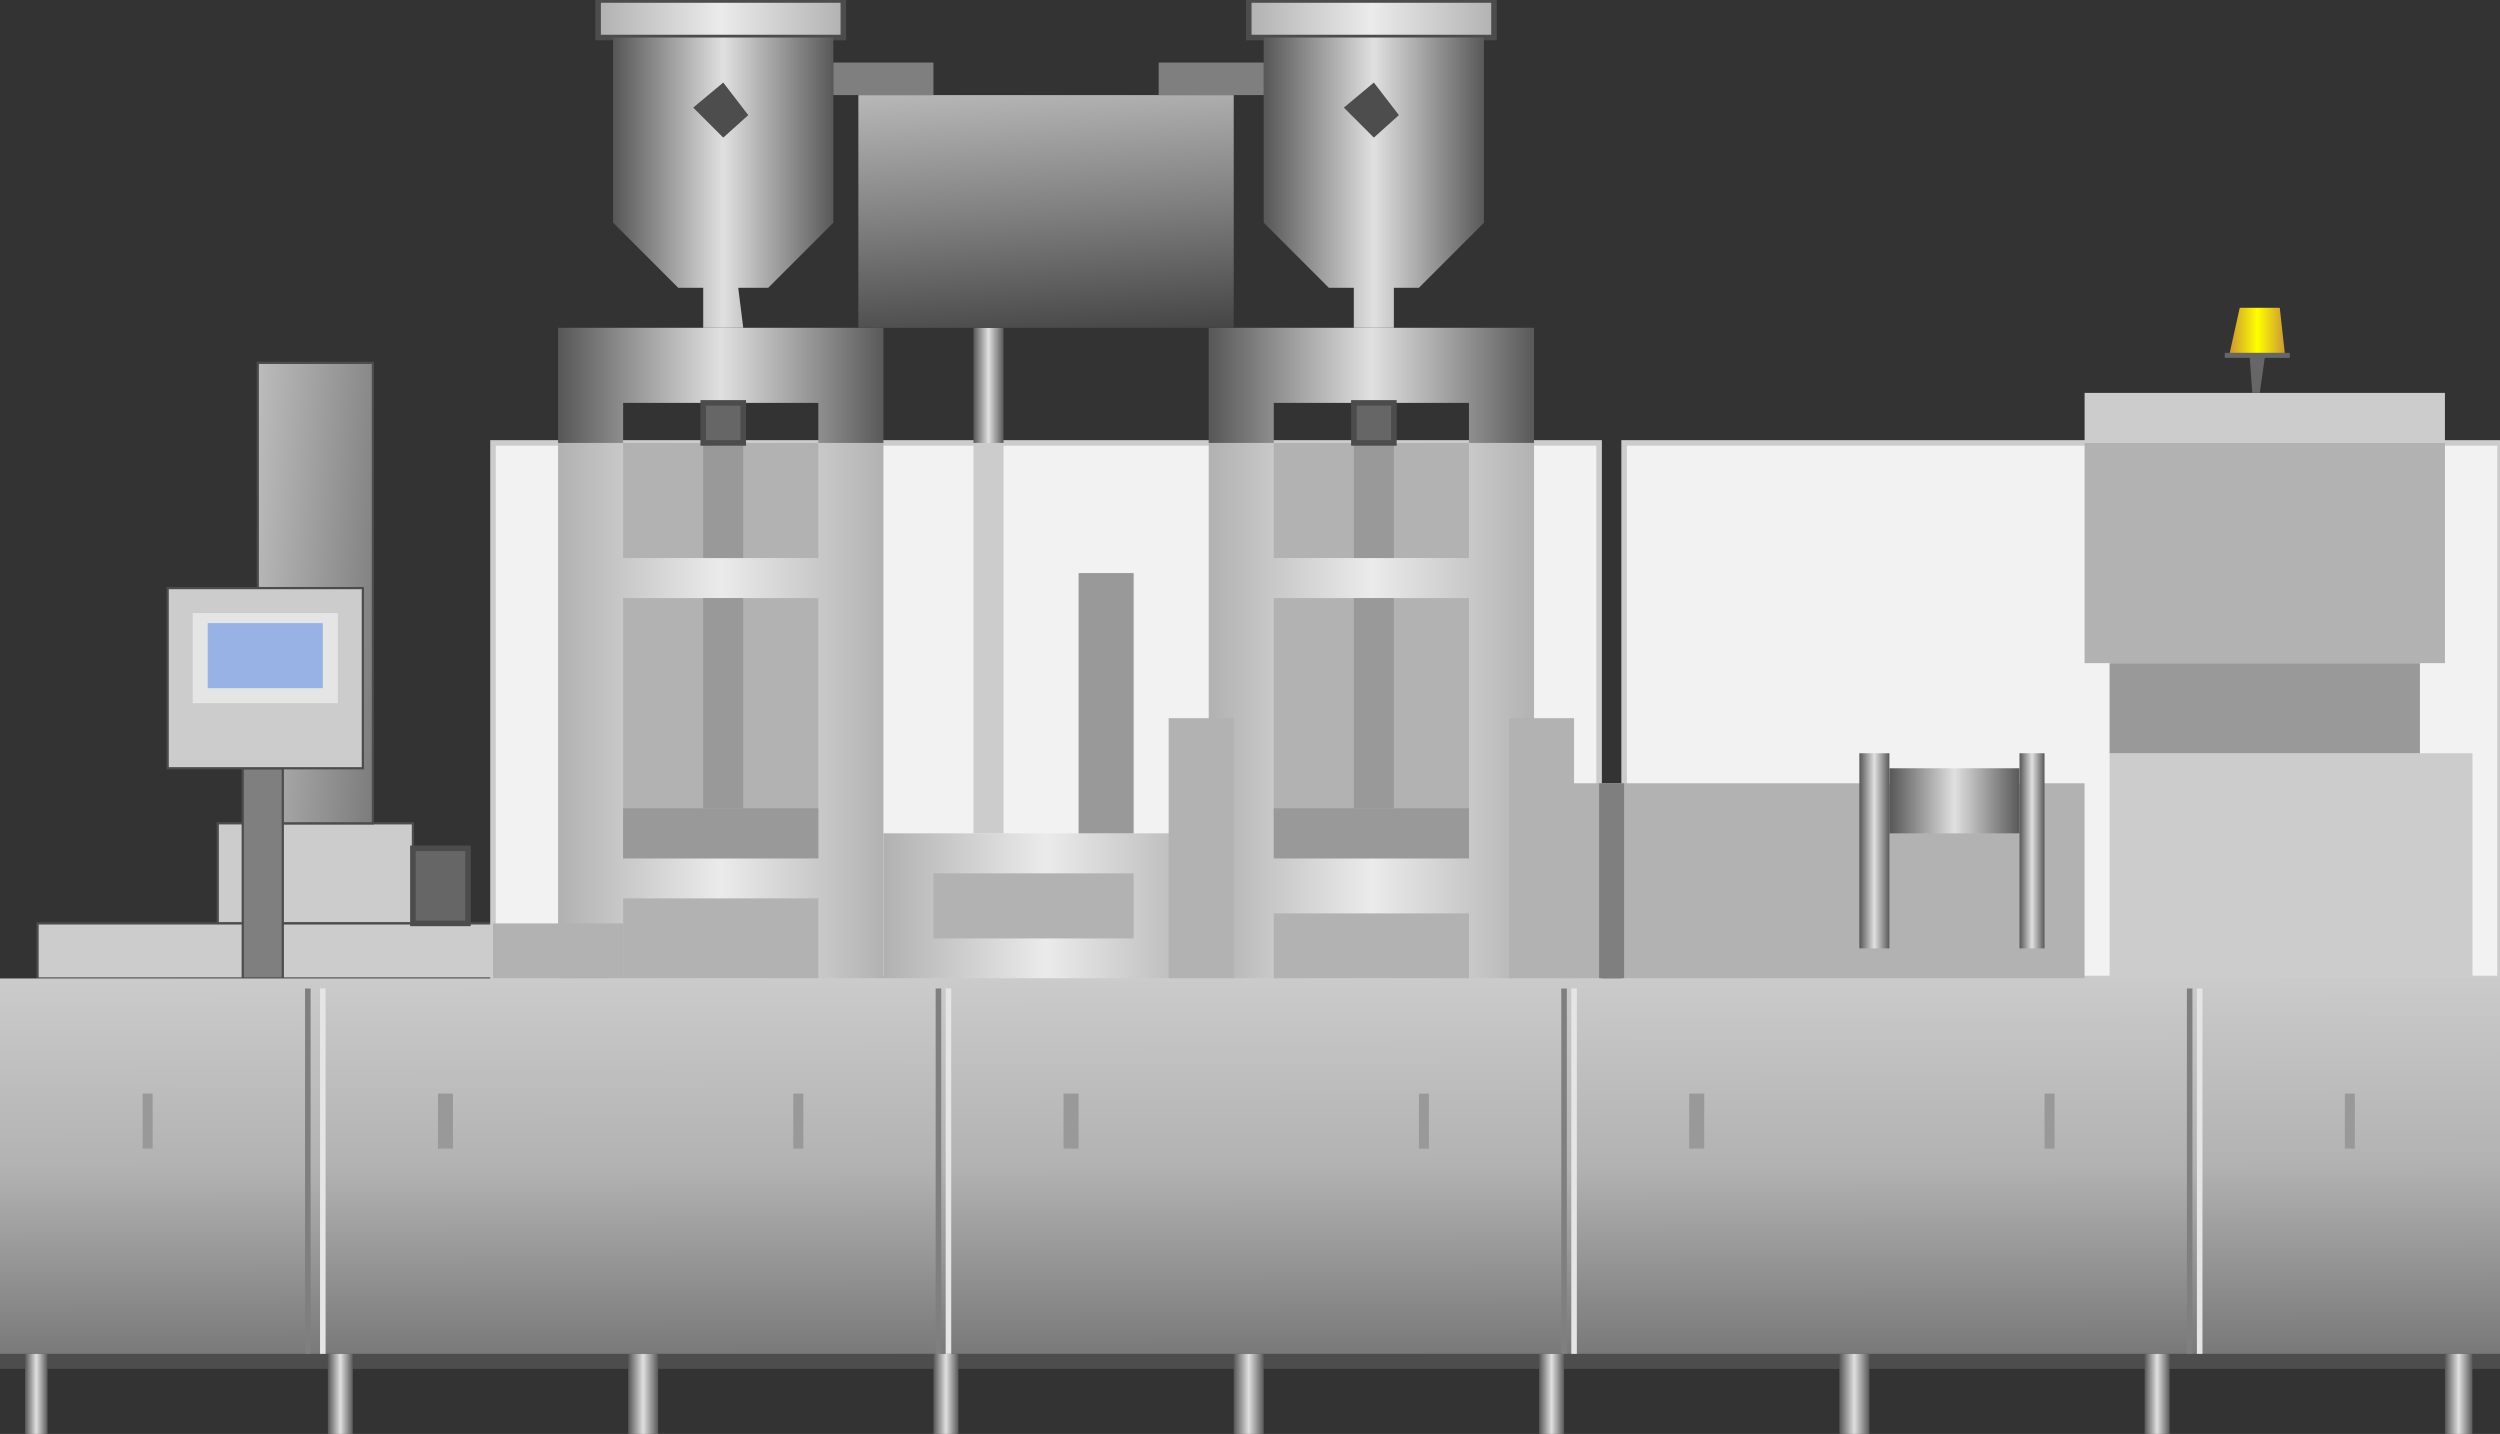 <svg xmlns="http://www.w3.org/2000/svg" xmlns:atv="http://webmi.atvise.com/2007/svgext" height="64.527" enable-background="new 0 0 112.5 64.527" width="112.5" xml:space="preserve" xmlns:xlink="http://www.w3.org/1999/xlink" version="1.1">
 <rect width="100%" height="100%" fill="#333333" stroke="none"/>
 <defs>
  <linearGradient gradientUnits="objectBoundingBox" id="SVGID_1_" x1="6.83107e-06" x2="1" y1="0.5" y2="0.5">
   <stop offset="0.01" stop-color="#B2B2B2"/>
   <stop offset="0.5" stop-color="#EBEBEB"/>
   <stop offset="1" stop-color="#B2B2B2"/>
  </linearGradient>
  <linearGradient gradientUnits="objectBoundingBox" id="SVGID_2_" x1="2.73224e-05" x2="1" y1="0.5" y2="0.5">
   <stop offset="0.01" stop-color="#B2B2B2"/>
   <stop offset="0.5" stop-color="#EBEBEB"/>
   <stop offset="1" stop-color="#B2B2B2"/>
  </linearGradient>
  <linearGradient gradientUnits="objectBoundingBox" id="SVGID_3_" x1="-1.36612e-05" x2="1" y1="0.5" y2="0.5">
   <stop offset="0.01" stop-color="#B2B2B2"/>
   <stop offset="0.5" stop-color="#EBEBEB"/>
   <stop offset="1" stop-color="#B2B2B2"/>
  </linearGradient>
  <linearGradient gradientUnits="objectBoundingBox" id="SVGID_4_" x1="-1.36612e-05" x2="1" y1="0.5" y2="0.5">
   <stop offset="0.01" stop-color="#595959"/>
   <stop offset="0.5" stop-color="#E0E0E0"/>
   <stop offset="1" stop-color="#595959"/>
  </linearGradient>
  <linearGradient gradientUnits="objectBoundingBox" id="SVGID_5_" x1="6.83107e-06" x2="1" y1="0.5" y2="0.5">
   <stop offset="0.01" stop-color="#595959"/>
   <stop offset="0.5" stop-color="#E0E0E0"/>
   <stop offset="1" stop-color="#595959"/>
  </linearGradient>
  <linearGradient gradientUnits="objectBoundingBox" id="SVGID_6_" x1="-0" x2="1" y1="0.5" y2="0.5">
   <stop offset="0.01" stop-color="#595959"/>
   <stop offset="0.5" stop-color="#E0E0E0"/>
   <stop offset="1" stop-color="#595959"/>
  </linearGradient>
  <linearGradient gradientUnits="objectBoundingBox" id="SVGID_7_" x1="-7.39645e-05" x2="1" y1="0.5" y2="0.5">
   <stop offset="0.01" stop-color="#595959"/>
   <stop offset="0.5" stop-color="#E0E0E0"/>
   <stop offset="1" stop-color="#595959"/>
  </linearGradient>
  <linearGradient gradientUnits="objectBoundingBox" id="SVGID_8_" x1="-8.88099e-05" x2="1" y1="0.5" y2="0.5">
   <stop offset="0.01" stop-color="#595959"/>
   <stop offset="0.5" stop-color="#E0E0E0"/>
   <stop offset="1" stop-color="#595959"/>
  </linearGradient>
  <linearGradient gradientUnits="objectBoundingBox" id="SVGID_9_" x1="8.53971e-05" x2="1" y1="0.5" y2="0.5">
   <stop offset="0.01" stop-color="#595959"/>
   <stop offset="0.5" stop-color="#E0E0E0"/>
   <stop offset="1" stop-color="#595959"/>
  </linearGradient>
  <linearGradient gradientUnits="objectBoundingBox" id="SVGID_10_" x1="1.75" x2="-0.75" y1="0.812" y2="0.188">
   <stop offset="0.01" stop-color="#595959"/>
   <stop offset="1" stop-color="#E0E0E0"/>
  </linearGradient>
  <linearGradient gradientUnits="objectBoundingBox" id="SVGID_11_" x1="0.568" x2="0.432" y1="1.123" y2="-0.123">
   <stop offset="0" stop-color="#3D3D3D"/>
   <stop offset="0.5" stop-color="#808080"/>
   <stop offset="1" stop-color="#BFBFBF"/>
  </linearGradient>
  <linearGradient gradientUnits="objectBoundingBox" id="SVGID_12_" x1="-3.6245e-05" x2="1" y1="0.5" y2="0.5">
   <stop offset="0.01" stop-color="#B2B2B2"/>
   <stop offset="0.5" stop-color="#EBEBEB"/>
   <stop offset="1" stop-color="#B2B2B2"/>
  </linearGradient>
  <linearGradient gradientUnits="objectBoundingBox" id="SVGID_13_" x1="3.02725e-05" x2="1" y1="0.5" y2="0.5">
   <stop offset="0.01" stop-color="#595959"/>
   <stop offset="0.5" stop-color="#E0E0E0"/>
   <stop offset="1" stop-color="#595959"/>
  </linearGradient>
  <linearGradient gradientUnits="objectBoundingBox" id="SVGID_14_" x1="-1.81225e-05" x2="1" y1="0.5" y2="0.5">
   <stop offset="0.01" stop-color="#B2B2B2"/>
   <stop offset="0.5" stop-color="#EBEBEB"/>
   <stop offset="1" stop-color="#B2B2B2"/>
  </linearGradient>
  <linearGradient gradientUnits="objectBoundingBox" id="SVGID_15_" x1="0" x2="1" y1="0.5" y2="0.5">
   <stop offset="0.01" stop-color="#595959"/>
   <stop offset="0.5" stop-color="#E0E0E0"/>
   <stop offset="1" stop-color="#595959"/>
  </linearGradient>
  <linearGradient gradientUnits="objectBoundingBox" id="SVGID_16_" x1="-4.03714e-05" x2="1" y1="0.5" y2="0.5">
   <stop offset="0.01" stop-color="#CC9933"/>
   <stop offset="0.5" stop-color="#FFFF00"/>
   <stop offset="1" stop-color="#CC9933"/>
  </linearGradient>
  <linearGradient gradientUnits="objectBoundingBox" id="SVGID_17_" x1="0.51" x2="0.49" y1="1.285" y2="-0.285">
   <stop offset="0" stop-color="#595959"/>
   <stop offset="0.5" stop-color="#B2B2B2"/>
   <stop offset="1" stop-color="#D9D9D9"/>
  </linearGradient>
  <linearGradient gradientUnits="objectBoundingBox" id="SVGID_18_" x1="0" x2="1" y1="0.5" y2="0.5">
   <stop offset="0.01" stop-color="#595959"/>
   <stop offset="0.5" stop-color="#E0E0E0"/>
   <stop offset="1" stop-color="#595959"/>
  </linearGradient>
  <linearGradient gradientUnits="objectBoundingBox" id="SVGID_19_" x1="0" x2="1.001" y1="0.5" y2="0.5">
   <stop offset="0.01" stop-color="#595959"/>
   <stop offset="0.5" stop-color="#E0E0E0"/>
   <stop offset="1" stop-color="#595959"/>
  </linearGradient>
  <linearGradient gradientUnits="objectBoundingBox" id="SVGID_20_" x1="7.40192e-05" x2="1" y1="0.5" y2="0.5">
   <stop offset="0.01" stop-color="#595959"/>
   <stop offset="0.5" stop-color="#E0E0E0"/>
   <stop offset="1" stop-color="#595959"/>
  </linearGradient>
  <linearGradient gradientUnits="objectBoundingBox" id="SVGID_21_" x1="-8.88099e-05" x2="1" y1="0.5" y2="0.5">
   <stop offset="0.01" stop-color="#595959"/>
   <stop offset="0.5" stop-color="#E0E0E0"/>
   <stop offset="1" stop-color="#595959"/>
  </linearGradient>
  <linearGradient gradientUnits="objectBoundingBox" id="SVGID_22_" x1="7.40192e-05" x2="1" y1="0.5" y2="0.5">
   <stop offset="0.01" stop-color="#595959"/>
   <stop offset="0.5" stop-color="#E0E0E0"/>
   <stop offset="1" stop-color="#595959"/>
  </linearGradient>
  <linearGradient gradientUnits="objectBoundingBox" id="SVGID_23_" x1="-0" x2="1" y1="0.5" y2="0.5">
   <stop offset="0.01" stop-color="#595959"/>
   <stop offset="0.5" stop-color="#E0E0E0"/>
   <stop offset="1" stop-color="#595959"/>
  </linearGradient>
  <linearGradient gradientUnits="objectBoundingBox" id="SVGID_24_" x1="-0" x2="0.999" y1="0.5" y2="0.5">
   <stop offset="0.01" stop-color="#595959"/>
   <stop offset="0.5" stop-color="#E0E0E0"/>
   <stop offset="1" stop-color="#595959"/>
  </linearGradient>
  <linearGradient gradientUnits="objectBoundingBox" id="SVGID_25_" x1="-0" x2="1" y1="0.5" y2="0.5">
   <stop offset="0.01" stop-color="#595959"/>
   <stop offset="0.5" stop-color="#E0E0E0"/>
   <stop offset="1" stop-color="#595959"/>
  </linearGradient>
  <linearGradient gradientUnits="objectBoundingBox" id="SVGID_26_" x1="0" x2="1.001" y1="0.5" y2="0.5">
   <stop offset="0.01" stop-color="#595959"/>
   <stop offset="0.5" stop-color="#E0E0E0"/>
   <stop offset="1" stop-color="#595959"/>
  </linearGradient>
 </defs>
 <g atv:refpx="0" atv:refpy="0" id="Group_Monitors">
  <path atv:refpx="14.19" atv:refpy="39.302" d="M9.798,37.049L18.582,37.049L18.582,41.554L9.798,41.554Z" fill="#CCCCCC" id="id_39" stroke="#4C4C4C" stroke-width="0.1"/>
  <path atv:refpx="14.19" atv:refpy="26.689" d="M11.6,16.329L16.78,16.329L16.78,37.05L11.6,37.05Z" fill="url(#SVGID_10_)" id="id_40" stroke="#4C4C4C" stroke-width="0.1"/>
  <path atv:refpx="11.938" atv:refpy="42.793" d="M1.69,41.554L22.185,41.554L22.185,44.031L1.69,44.031Z" fill="#CCCCCC" id="id_41" stroke="#4C4C4C" stroke-width="0.1"/>
  <path atv:refpx="11.825" atv:refpy="39.302" d="M10.924,34.572L12.726,34.572L12.726,44.031L10.924,44.031Z" fill="#7F7F7F" id="id_42" stroke="#4C4C4C" stroke-width="0.1"/>
  <path atv:refpx="11.937" atv:refpy="30.518" d="M7.545,26.464L16.329,26.464L16.329,34.572L7.545,34.572Z" fill="#CCCCCC" id="id_43" stroke="#4C4C4C" stroke-width="0.1"/>
  <path atv:refpx="11.938" atv:refpy="29.617" d="M8.672,27.59L15.203,27.59L15.203,31.644L8.672,31.644Z" fill="#E5E5E5" id="id_44"/>
  <path atv:refpx="19.82" atv:refpy="39.864" d="M21.059,38.175L18.581,38.175L18.581,41.553L21.059,41.553Z" fill="#666666" id="id_45" stroke="#4C4C4C" stroke-width="0.25"/>
 </g>
 <g atv:refpx="56.25" atv:refpy="32.264" id="id_84">
  <g atv:refpx="56.25" atv:refpy="29.679" id="Group_Filling_Stores">
   <path atv:refpx="47.072" atv:refpy="31.981" d="M22.185,19.932L71.959,19.932L71.959,44.031L22.185,44.031Z" fill="#F2F2F2" id="id_0" stroke="#CCCCCC" stroke-width="0.25"/>
   <path atv:refpx="92.793" atv:refpy="31.981" d="M112.5,19.932L73.086,19.932L73.086,44.031L112.5,44.031Z" fill="#F2F2F2" id="id_1" stroke="#CCCCCC" stroke-width="0.25"/>
   <path atv:refpx="61.712" atv:refpy="31.981" d="M54.392,19.932L69.031,19.932L69.031,44.031L54.392,44.031Z" fill="url(#SVGID_1_)" id="id_2"/>
   <path atv:refpx="61.712" atv:refpy="42.567" d="M57.32,41.103L66.103,41.103L66.103,44.031L57.32,44.031Z" fill="#B2B2B2" id="id_3"/>
   <path atv:refpx="61.712" atv:refpy="32.77" d="M57.32,26.914L66.103,26.914L66.103,38.626L57.32,38.626Z" fill="#B2B2B2" id="id_4"/>
   <path atv:refpx="61.712" atv:refpy="22.522" d="M57.32,19.932L66.103,19.932L66.103,25.112L57.32,25.112Z" fill="#B2B2B2" id="id_5"/>
   <path atv:refpx="69.369" atv:refpy="38.175" d="M67.905,32.319L70.833,32.319L70.833,44.03L67.905,44.03Z" fill="#B2B2B2" id="id_6"/>
   <path atv:refpx="47.072" atv:refpy="40.766" d="M39.752,37.5L54.392,37.5L54.392,44.031L39.752,44.031Z" fill="url(#SVGID_2_)" id="id_7"/>
   <path atv:refpx="54.054" atv:refpy="38.175" d="M52.59,32.319L55.518,32.319L55.518,44.03L52.59,44.03Z" fill="#B2B2B2" id="id_8"/>
   <path atv:refpx="46.51" atv:refpy="40.766" d="M42.005,39.301L51.014,39.301L51.014,42.23L42.005,42.23Z" fill="#B2B2B2" id="id_9"/>
   <path atv:refpx="32.433" atv:refpy="31.981" d="M25.113,19.932L39.753,19.932L39.753,44.031L25.113,44.031Z" fill="url(#SVGID_3_)" id="id_10"/>
   <path atv:refpx="32.433" atv:refpy="42.229" d="M28.041,40.427L36.825,40.427L36.825,44.031L28.041,44.031Z" fill="#B2B2B2" id="id_11"/>
   <path atv:refpx="32.433" atv:refpy="32.77" d="M28.041,26.914L36.825,26.914L36.825,38.626L28.041,38.626Z" fill="#B2B2B2" id="id_12"/>
   <path atv:refpx="32.433" atv:refpy="22.522" d="M28.041,19.932L36.825,19.932L36.825,25.112L28.041,25.112Z" fill="#B2B2B2" id="id_13"/>
   <path atv:refpx="81.982" atv:refpy="39.639" d="M70.158,35.248L93.806,35.248L93.806,44.031L70.158,44.031Z" fill="#B2B2B2" id="id_14"/>
   <path atv:refpx="72.523" atv:refpy="39.639" d="M71.959,35.248L73.086,35.248L73.086,44.031L71.959,44.031Z" fill="#7F7F7F" id="id_15"/>
   <path atv:refpx="103.096" atv:refpy="38.963" d="M94.932,33.896L111.261,33.896L111.261,44.031L94.932,44.031Z" fill="#CCCCCC" id="id_16"/>
   <path atv:refpx="101.915" atv:refpy="31.869" d="M94.932,33.896L108.897,33.896L108.897,29.842L94.932,29.842Z" fill="#999999" id="id_17"/>
   <path atv:refpx="101.915" atv:refpy="24.887" d="M93.807,29.842L110.022,29.842L110.022,19.932L93.807,19.932Z" fill="#B2B2B2" id="id_18"/>
   <path atv:refpx="101.915" atv:refpy="18.806" d="M93.807,17.68L110.022,17.68L110.022,19.932L93.807,19.932Z" fill="#CCCCCC" id="id_19"/>
   <path atv:refpx="25.113" atv:refpy="42.793" d="M28.041,41.554L22.185,41.554L22.185,44.031L28.041,44.031Z" fill="#B2B2B2" id="id_20"/>
   <path atv:refpx="56.25" atv:refpy="44.982" d="M0,44.482L112.5,44.482" fill="none" id="id_21" stroke="#7F7F7F" stroke-width="0.25"/>
   <path atv:refpx="32.433" atv:refpy="17.342" d="M25.113,19.932L25.113,14.751L39.753,14.751L39.753,19.932L36.825,19.932L36.825,18.13L28.041,18.13L28.041,19.932Z" fill="url(#SVGID_4_)" id="id_22"/>
   <path atv:refpx="61.712" atv:refpy="17.342" d="M54.392,19.932L54.392,14.751L69.031,14.751L69.031,19.932L66.103,19.932L66.103,18.13L57.32,18.13L57.32,19.932Z" fill="url(#SVGID_5_)" id="id_23"/>
   <path atv:refpx="32.546" atv:refpy="22.522" d="M31.645,19.932L33.447,19.932L33.447,25.112L31.645,25.112Z" fill="#999999" id="id_24"/>
   <path atv:refpx="32.546" atv:refpy="31.644" d="M31.645,26.914L33.447,26.914L33.447,36.373L31.645,36.373Z" fill="#999999" id="id_25"/>
   <path atv:refpx="32.433" atv:refpy="37.499" d="M28.041,38.626L36.825,38.626L36.825,36.373L28.041,36.373Z" fill="#999999" id="id_26"/>
   <path atv:refpx="61.825" atv:refpy="22.522" d="M60.924,19.932L62.725,19.932L62.725,25.112L60.924,25.112Z" fill="#999999" id="id_27"/>
   <path atv:refpx="61.825" atv:refpy="31.644" d="M60.924,26.914L62.725,26.914L62.725,36.373L60.924,36.373Z" fill="#999999" id="id_28"/>
   <path atv:refpx="61.712" atv:refpy="37.499" d="M57.32,38.626L66.103,38.626L66.103,36.373L57.32,36.373Z" fill="#999999" id="id_29"/>
   <path atv:refpx="32.546" atv:refpy="19.031" d="M31.645,19.932L33.447,19.932L33.447,18.13L31.645,18.13Z" fill="#666666" id="id_30" stroke="#4C4C4C" stroke-width="0.25"/>
   <path atv:refpx="61.825" atv:refpy="19.031" d="M60.924,19.932L62.725,19.932L62.725,18.13L60.924,18.13Z" fill="#666666" id="id_31" stroke="#4C4C4C" stroke-width="0.25"/>
   <path atv:refpx="49.775" atv:refpy="31.644" d="M48.536,25.788L51.014,25.788L51.014,37.5L48.536,37.5Z" fill="#999999" id="id_32"/>
   <path atv:refpx="44.483" atv:refpy="28.716" d="M43.807,19.932L45.158,19.932L45.158,37.5L43.807,37.5Z" fill="#CCCCCC" id="id_33"/>
   <path atv:refpx="44.483" atv:refpy="17.342" d="M43.807,19.932L45.158,19.932L45.158,14.751L43.807,14.751Z" fill="url(#SVGID_6_)" id="id_34"/>
   <path atv:refpx="101.577" atv:refpy="16.779" d="M101.352,17.68L101.239,16.103L100.113,16.103L100.113,15.878L103.041,15.878L103.041,16.103L101.914,16.103L101.69,17.68Z" fill="#666666" id="id_35"/>
  </g>
  <g atv:refpx="87.838" atv:refpy="38.288" id="Group_Stand_1">
   <path atv:refpx="84.347" atv:refpy="38.288" d="M83.671,33.896L85.023,33.896L85.023,42.679L83.671,42.679Z" fill="url(#SVGID_7_)" id="id_36"/>
   <path atv:refpx="91.441" atv:refpy="38.288" d="M90.878,33.896L92.004,33.896L92.004,42.679L90.878,42.679Z" fill="url(#SVGID_8_)" id="id_37"/>
   <path atv:refpx="87.95" atv:refpy="36.036" d="M85.022,34.572L90.877,34.572L90.877,37.5L85.022,37.5Z" fill="url(#SVGID_9_)" id="id_38"/>
  </g>
  <g atv:refpx="47.073" atv:refpy="7.376" id="Group_Inlet_Outlet">
   <path atv:refpx="47.072" atv:refpy="9.515" d="M38.626,4.279L55.518,4.279L55.518,14.752L38.626,14.752Z" fill="url(#SVGID_11_)" id="id_46"/>
   <path atv:refpx="32.433" atv:refpy="0.845" d="M26.915,0L37.951,0L37.951,1.689L26.915,1.689Z" fill="url(#SVGID_12_)" id="id_47" stroke="#4C4C4C" stroke-width="0.25"/>
   <path atv:refpx="32.545" atv:refpy="8.22" d="M27.59,1.689L37.5,1.689L37.5,10.022L34.572,12.95L33.22,12.95L33.446,14.751L31.644,14.751L31.644,12.95L30.518,12.95L27.59,10.021Z" fill="url(#SVGID_13_)" id="id_48"/>
   <path atv:refpx="61.712" atv:refpy="0.845" d="M56.194,0L67.23,0L67.23,1.689L56.194,1.689Z" fill="url(#SVGID_14_)" id="id_49" stroke="#4C4C4C" stroke-width="0.25"/>
   <path atv:refpx="61.823" atv:refpy="8.22" d="M56.869,1.689L66.779,1.689L66.779,10.022L63.851,12.95L62.724,12.95L62.724,14.751L60.922,14.751L60.922,12.95L59.795,12.95L56.867,10.021L56.867,1.689Z" fill="url(#SVGID_15_)" id="id_50"/>
   <path atv:refpx="39.752" atv:refpy="3.547" d="M37.5,2.815L42.005,2.815L42.005,4.279L37.5,4.279Z" fill="#7F7F7F" id="id_51"/>
   <path atv:refpx="54.505" atv:refpy="3.547" d="M52.14,2.815L56.869,2.815L56.869,4.279L52.14,4.279Z" fill="#7F7F7F" id="id_52"/>
   <path atv:refpx="32.433" atv:refpy="4.954" d="M31.194,4.842L32.546,3.715L33.672,5.18L32.546,6.193Z" fill="#4D4D4D" id="id_53"/>
   <path atv:refpx="61.712" atv:refpy="4.954" d="M60.473,4.842L61.824,3.715L62.95,5.18L61.824,6.193Z" fill="#4D4D4D" id="id_54"/>
  </g>
  <g atv:refpx="101.576" atv:refpy="14.864" id="Group_Bell">
   <path atv:refpx="101.576" atv:refpy="14.864" d="M100.338,15.878L100.788,13.851L102.59,13.851L102.815,15.878Z" fill="url(#SVGID_16_)" id="id_55"/>
  </g>
  <g atv:refpx="11.937" atv:refpy="29.504" id="Group_Blue_Display">
   <path atv:refpx="11.937" atv:refpy="29.504" d="M9.347,28.04L14.527,28.04L14.527,30.968L9.347,30.968Z" fill="#98B2E5" id="id_56"/>
  </g>
  <g atv:refpx="56.25" atv:refpy="52.815" id="Group_Fillers">
   <path atv:refpx="56.25" atv:refpy="61.261" d="M0,61.599L112.5,61.599L112.5,60.922L0,60.922Z" fill="#4D4D4D" id="id_57"/>
   <path atv:refpx="56.25" atv:refpy="52.477" d="M0,44.031L112.5,44.031L112.5,60.924L0,60.924Z" fill="url(#SVGID_17_)" id="id_58"/>
   <path atv:refpx="14.352" atv:refpy="52.703" d="M13.852,60.923L13.852,44.482" fill="none" id="id_59" stroke="#7F7F7F" stroke-width="0.25"/>
   <path atv:refpx="15.027" atv:refpy="52.703" d="M14.527,60.923L14.527,44.482" fill="none" id="id_60" stroke="#E5E5E5" stroke-width="0.25"/>
   <path atv:refpx="42.73" atv:refpy="52.703" d="M42.23,60.923L42.23,44.482" fill="none" id="id_61" stroke="#7F7F7F" stroke-width="0.25"/>
   <path atv:refpx="43.18" atv:refpy="52.703" d="M42.68,60.923L42.68,44.482" fill="none" id="id_62" stroke="#E5E5E5" stroke-width="0.25"/>
   <path atv:refpx="70.883" atv:refpy="52.703" d="M70.383,60.923L70.383,44.482" fill="none" id="id_63" stroke="#7F7F7F" stroke-width="0.25"/>
   <path atv:refpx="71.333" atv:refpy="52.703" d="M70.833,60.923L70.833,44.482" fill="none" id="id_64" stroke="#E5E5E5" stroke-width="0.25"/>
   <path atv:refpx="99.035" atv:refpy="52.703" d="M98.535,60.923L98.535,44.482" fill="none" id="id_65" stroke="#7F7F7F" stroke-width="0.25"/>
   <path atv:refpx="99.486" atv:refpy="52.703" d="M98.986,60.923L98.986,44.482" fill="none" id="id_66" stroke="#E5E5E5" stroke-width="0.25"/>
   <path atv:refpx="6.644" atv:refpy="50.45" d="M6.419,49.211L6.869,49.211L6.869,51.689L6.419,51.689Z" fill="#999999" id="id_67"/>
   <path atv:refpx="105.743" atv:refpy="50.45" d="M105.518,49.211L105.968,49.211L105.968,51.689L105.518,51.689Z" fill="#999999" id="id_68"/>
   <path atv:refpx="20.046" atv:refpy="50.45" d="M19.708,49.211L20.383,49.211L20.383,51.689L19.708,51.689Z" fill="#999999" id="id_69"/>
   <path atv:refpx="35.924" atv:refpy="50.45" d="M35.698,49.211L36.149,49.211L36.149,51.689L35.698,51.689Z" fill="#999999" id="id_70"/>
   <path atv:refpx="48.198" atv:refpy="50.45" d="M47.86,49.211L48.536,49.211L48.536,51.689L47.86,51.689Z" fill="#999999" id="id_71"/>
   <path atv:refpx="64.077" atv:refpy="50.45" d="M63.852,49.211L64.301,49.211L64.301,51.689L63.851,51.689Z" fill="#999999" id="id_72"/>
   <path atv:refpx="76.352" atv:refpy="50.45" d="M76.014,49.211L76.69,49.211L76.69,51.689L76.014,51.689Z" fill="#999999" id="id_73"/>
   <path atv:refpx="92.23" atv:refpy="50.45" d="M92.004,49.211L92.455,49.211L92.455,51.689L92.004,51.689Z" fill="#999999" id="id_74"/>
  </g>
  <g atv:refpx="56.193" atv:refpy="62.725" id="Group_Supports">
   <path atv:refpx="1.633" atv:refpy="62.725" d="M1.126,60.923L2.14,60.923L2.14,64.527L1.126,64.527Z" fill="url(#SVGID_18_)" id="id_75"/>
   <path atv:refpx="15.315" atv:refpy="62.725" d="M14.752,60.923L15.878,60.923L15.878,64.527L14.752,64.527Z" fill="url(#SVGID_19_)" id="id_76"/>
   <path atv:refpx="28.941" atv:refpy="62.725" d="M28.266,60.923L29.616,60.923L29.616,64.527L28.266,64.527Z" fill="url(#SVGID_20_)" id="id_77"/>
   <path atv:refpx="42.568" atv:refpy="62.725" d="M42.005,60.923L43.131,60.923L43.131,64.527L42.005,64.527Z" fill="url(#SVGID_21_)" id="id_78"/>
   <path atv:refpx="56.194" atv:refpy="62.725" d="M55.518,60.923L56.869,60.923L56.869,64.527L55.518,64.527Z" fill="url(#SVGID_22_)" id="id_79"/>
   <path atv:refpx="69.82" atv:refpy="62.725" d="M69.257,60.923L70.383,60.923L70.383,64.527L69.257,64.527Z" fill="url(#SVGID_23_)" id="id_80"/>
   <path atv:refpx="83.446" atv:refpy="62.725" d="M82.77,60.923L84.122,60.923L84.122,64.527L82.77,64.527Z" fill="url(#SVGID_24_)" id="id_81"/>
   <path atv:refpx="97.072" atv:refpy="62.725" d="M96.509,60.923L97.635,60.923L97.635,64.527L96.509,64.527Z" fill="url(#SVGID_25_)" id="id_82"/>
   <path atv:refpx="110.641" atv:refpy="62.725" d="M110.021,60.923L111.26,60.923L111.26,64.527L110.021,64.527Z" fill="url(#SVGID_26_)" id="id_83"/>
  </g>
 </g>
</svg>
